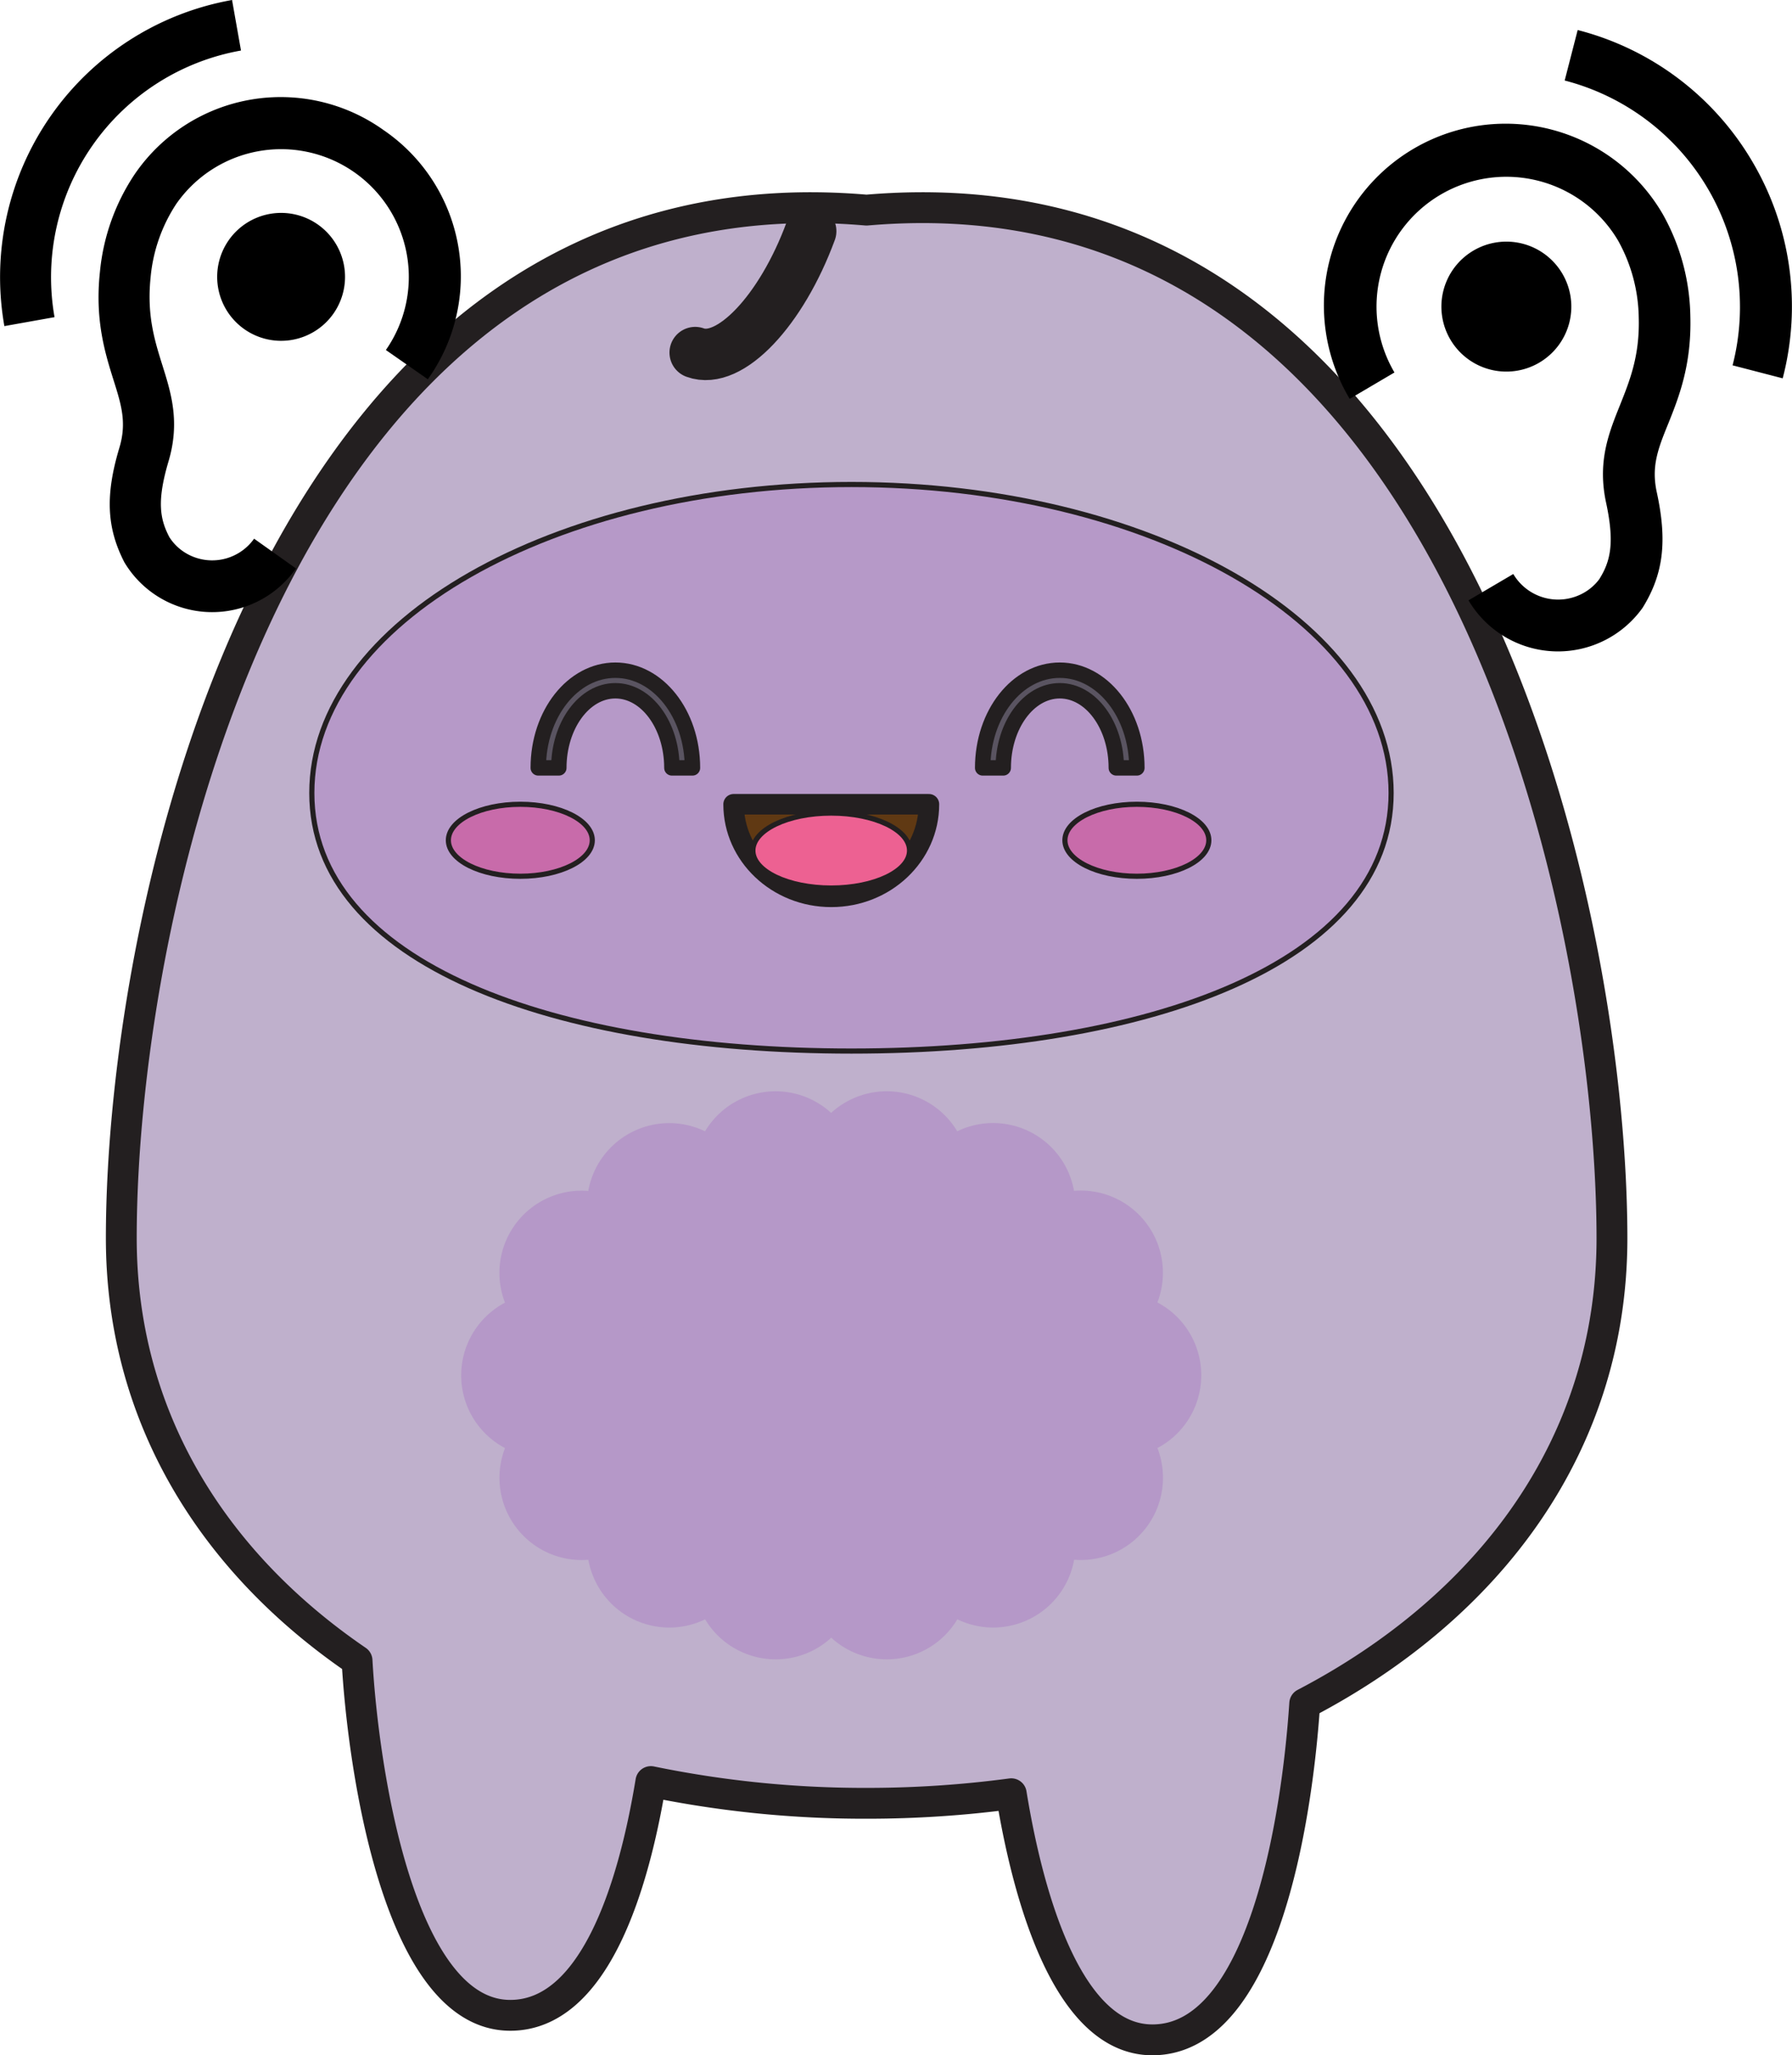 <svg id="Calque_1" data-name="Calque 1" xmlns="http://www.w3.org/2000/svg" viewBox="0 0 348.67 399.72"><defs><style>.cls-1{fill:#bfb0cc;stroke-width:6px;}.cls-1,.cls-2,.cls-3,.cls-4,.cls-5,.cls-6,.cls-7{stroke:#231f20;stroke-linejoin:round;}.cls-1,.cls-2,.cls-3,.cls-4,.cls-5,.cls-6,.cls-7,.cls-9{stroke-linecap:round;}.cls-2{fill:#b699c8;}.cls-3{fill:#5a5461;stroke-width:3px;}.cls-4{fill:#603913;stroke-width:4px;}.cls-5{fill:#ed6192;}.cls-6{fill:#c86baa;}.cls-7,.cls-9{fill:none;}.cls-7{stroke-width:10px;}.cls-8{fill:#b598c8;}.cls-9{stroke:#b598c8;stroke-miterlimit:10;stroke-width:32px;stroke-dasharray:0 21.69;}.cls-10{fill-rule:evenodd;}</style></defs><title>LogoBigEars- 1</title><path class="cls-1" d="M173.16,43.63c-113.63-9.82-145,134.27-145,199.92,0,34.54,17.64,62.94,45.87,82.21,1.21,21.57,8.32,69,29.81,69,16,0,23.82-23.89,27.36-45.47a205.79,205.79,0,0,0,42,4.23,211.71,211.71,0,0,0,28.12-1.86c3.61,22.16,11.64,47.87,27.46,47.87,21.42,0,28.13-42.61,29.64-65.41,36.22-18.91,59.78-50.62,59.78-90.53C318.16,177.9,286.79,33.81,173.16,43.63Z" transform="translate(-4.56 -2.76)"/><path class="cls-2" d="M275.23,157c0,33.13-47,50.2-105,50.2s-105-17.07-105-50.2,47-60,105-60S275.23,123.88,275.23,157Z" transform="translate(-4.56 -2.76)"/><path class="cls-3" d="M113.29,152.12c0-8.27,4.94-15,11-15s11,6.73,11,15h4c0-10.5-6.71-19-15-19s-15,8.5-15,19Z" transform="translate(-4.56 -2.76)"/><path class="cls-3" d="M199.76,152.12c0-8.27,4.94-15,11-15s11,6.73,11,15h4c0-10.5-6.71-19-15-19s-15,8.5-15,19Z" transform="translate(-4.56 -2.76)"/><path class="cls-4" d="M166.3,177.2c10.49,0,19-8.06,19-18h-38C147.3,169.14,155.81,177.2,166.3,177.2Z" transform="translate(-4.56 -2.76)"/><ellipse class="cls-5" cx="161.73" cy="165.44" rx="15.24" ry="7.29"/><ellipse class="cls-6" cx="101.24" cy="163.44" rx="14" ry="7"/><ellipse class="cls-6" cx="221.2" cy="163.44" rx="14" ry="7"/><path class="cls-7" d="M162.3,47.72c-5.72,15.52-15.78,26.09-22.48,23.62" transform="translate(-4.56 -2.76)"/><ellipse class="cls-8" cx="161.73" cy="267.51" rx="56" ry="40"/><ellipse class="cls-9" cx="161.73" cy="267.51" rx="56" ry="40"/><g id="Forma_1" data-name="Forma 1"><path class="cls-10" d="M51.45,12.59,49.71,2.76A54.75,54.75,0,0,0,5.41,66.19l9.76-1.74A44.79,44.79,0,0,1,51.45,12.59ZM79.2,28.07a34.4,34.4,0,0,0-48.46,8.62,41.17,41.17,0,0,0-6.74,19c-1,9.31,1,15.74,2.65,21,1.53,4.83,2.61,8.32,1.12,13.22-2.73,9.12-2.49,15.48,1,22.24a19.9,19.9,0,0,0,33.38,1.18L54,107.54A10,10,0,0,1,40.18,110a9.62,9.62,0,0,1-2.67-2.77c-1.85-3.53-2.43-7-.21-14.57,2.37-7.81.54-13.51-1.19-19-1.48-4.74-3-9.64-2.25-16.92a31.1,31.1,0,0,1,5-14.32A24.85,24.85,0,1,1,79.64,70.84l8.16,5.69A34.42,34.42,0,0,0,79.2,28.07ZM66.39,46.42a12.44,12.44,0,1,0,3.07,17.31A12.45,12.45,0,0,0,66.39,46.42Z" transform="translate(-4.56 -2.76)"/></g><g id="Forma_1-2" data-name="Forma 1"><path class="cls-10" d="M304.05,73.3a12.64,12.64,0,1,0-17.29-4.49A12.64,12.64,0,0,0,304.05,73.3Zm41.48-39.08a55.39,55.39,0,0,0-34-25.62L309,18.42a45.5,45.5,0,0,1,32.67,55.4l9.75,2.53A55.39,55.39,0,0,0,345.53,34.22ZM328.11,44.46a35.36,35.36,0,1,0-60.94,35.88l8.71-5.13a25.25,25.25,0,1,1,43.53-25.62,31.68,31.68,0,0,1,4,14.9c.22,7.44-1.74,12.28-3.62,17-2.19,5.45-4.49,11.09-2.7,19.19,1.66,7.81.79,11.31-1.36,14.74a9.7,9.7,0,0,1-2.93,2.6A10.13,10.13,0,0,1,299,114.41l-8.71,5.12A20.22,20.22,0,0,0,324.15,121c4.09-6.58,4.83-13,2.78-22.45-1.12-5.08.25-8.54,2.19-13.31,2.07-5.15,4.6-11.5,4.33-21A41.84,41.84,0,0,0,328.11,44.46Z" transform="translate(-4.56 -2.76)"/></g></svg>